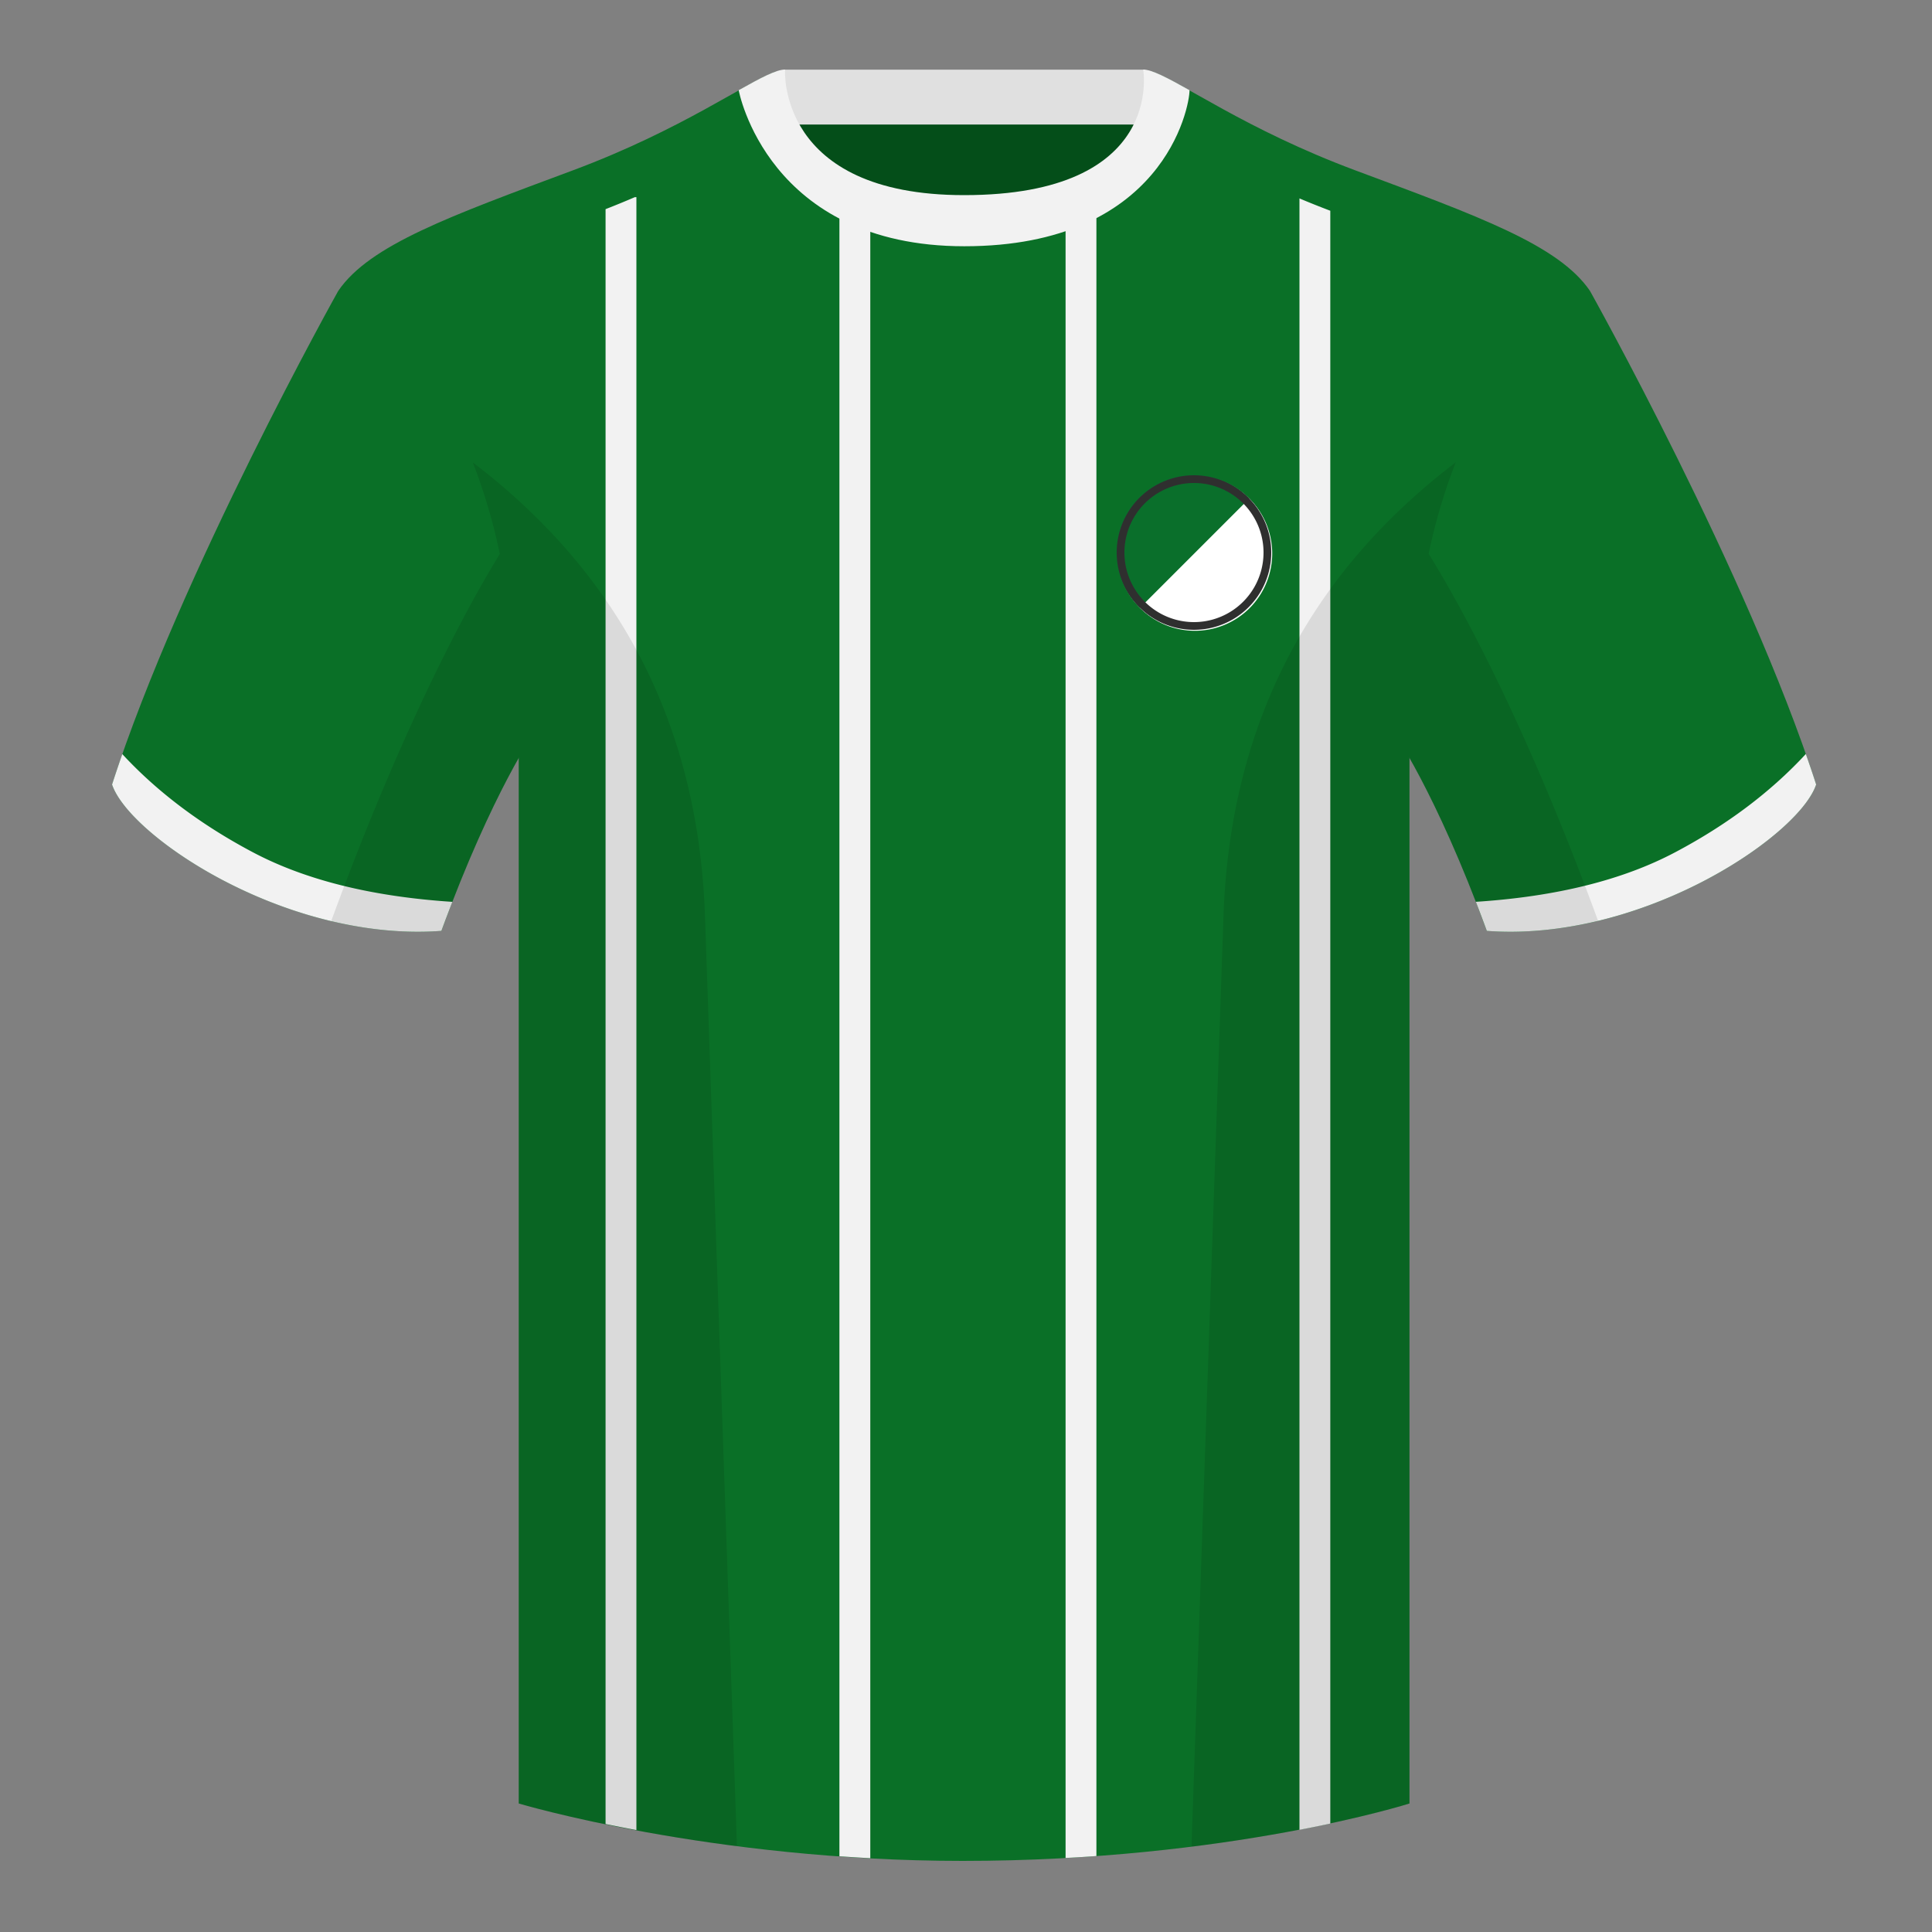 <svg xmlns="http://www.w3.org/2000/svg" width="500" height="500" fill="none"><rect width="100%" height="100%" fill="#808080" stroke="none"/><path fill="#044E19" d="M203 109.22h93.65v-87.3H203v87.3Z"/><path fill="#E0E0E0" d="M202.86 32.23h93.46v-14.2h-93.46v14.2Z"/><path fill="#0A7027" d="M87.55 75.26S46.78 148.06 29 203.03c4.44 13.37 45.2 40.86 85.23 37.88 13.34-36.4 24.46-52 24.46-52s2.97-95.08-51.14-113.65Zm323.92 0s40.77 72.8 58.55 127.77c-4.44 13.37-45.2 40.86-85.23 37.88-13.34-36.4-24.46-52-24.46-52s-2.96-95.08 51.14-113.65Z"/><path fill="#F2F2F2" fill-rule="evenodd" d="M467.35 195.13c.94 2.67 1.83 5.3 2.67 7.9-4.44 13.37-45.2 40.86-85.23 37.88-.96-2.61-1.9-5.12-2.84-7.52 20.8-1.35 38-5.63 51.6-12.83 13.43-7.11 24.7-15.59 33.8-25.43Zm-435.7.03c9.1 9.83 20.37 18.3 33.78 25.4 13.6 7.2 30.82 11.48 51.64 12.84-.93 2.4-1.88 4.9-2.84 7.51-40.02 2.98-80.79-24.5-85.23-37.88a365.1 365.1 0 0 1 2.65-7.87Z" clip-rule="evenodd"/><path fill="#0A7027" d="M249.51 57.7c-50.08 0-47.8-39.47-48.74-39.14-7.52 2.62-24.13 14.94-52.44 25.5-31.87 11.88-52.63 19.31-60.78 31.2 11.11 8.91 46.7 28.97 46.7 120.34v271.14s49.65 14.86 114.88 14.86c68.93 0 115.64-14.86 115.64-14.86V195.6c0-91.37 35.59-111.43 46.7-120.34-8.15-11.89-28.9-19.32-60.78-31.2-28.36-10.58-44.98-22.92-52.48-25.51-.92-.32 4.18 39.15-48.7 39.15Z"/><path fill="#F2F2F2" d="M307.85 23.34c-5.77-3.23-9.73-5.34-12-5.34 0 0 5.88 32.5-46.34 32.5-48.52 0-46.34-32.5-46.34-32.5-2.28 0-6.23 2.1-12 5.34 0 0 7.37 40.39 58.4 40.39 51.48 0 58.28-35.9 58.28-40.38Z"/><path fill="#F2F2F2" fill-rule="evenodd" d="M283.75 480.34c-2.6.2-5.27.36-7.98.5V53.23a37.45 37.45 0 0 0 7.98-4.55v431.67ZM164.28 51.03a239.96 239.96 0 0 1-7.56 3.1v417.92a433 433 0 0 0 7.98 1.57V51.03h-.42Zm180 3.51a227.72 227.72 0 0 1-7.98-3.19v422.2c2.85-.55 5.52-1.09 7.98-1.62V54.54ZM217.24 480.4c2.62.19 5.28.35 7.99.5V53.32a38.16 38.16 0 0 1-7.99-4.57V480.4Z" clip-rule="evenodd"/><path fill="#fff" d="M309 163a20 20 0 1 0 0-40 20 20 0 0 0 0 40Z"/><path fill="#000" fill-opacity=".1" fill-rule="evenodd" d="M413.58 238.32a93.79 93.79 0 0 1-28.8 2.6c-8.2-22.37-15.55-36.89-20-44.75v270.57s-21.1 6.71-55.87 11.12c-.18-.03-.37-.04-.55-.06l8.28-240.71c2.06-59.75 31.08-95.29 60.1-117.44a148.6 148.6 0 0 0-7 23.67c7.35 11.85 24.44 42.07 43.83 94.96l.01.04ZM190.72 477.8c-34.25-4.4-56.48-11.06-56.48-11.06V196.18c-4.46 7.87-11.81 22.38-20 44.75a93.89 93.89 0 0 1-28.52-2.53l.02-.1c19.38-52.84 36.3-83.06 43.61-94.94a148.62 148.62 0 0 0-7-23.7c29 22.15 58.04 57.69 60.1 117.44l8.27 240.7Z" clip-rule="evenodd"/><path fill="#fff" fill-rule="evenodd" d="M294.86 157.14a20 20 0 1 0 28.28-28.28 20 20 0 0 0-28.28 28.28Z" clip-rule="evenodd"/><path fill="#0A6F2B" d="m323.3 129.02-28.28 28.28-.16-.16a20 20 0 1 1 28.28-28.28l.16.16Z"/><path fill="#2F2F2F" fill-rule="evenodd" d="M309 161a18 18 0 1 0 0-36 18 18 0 0 0 0 36Zm20-18a20 20 0 1 1-40 0 20 20 0 0 1 40 0Z" clip-rule="evenodd"/></svg>